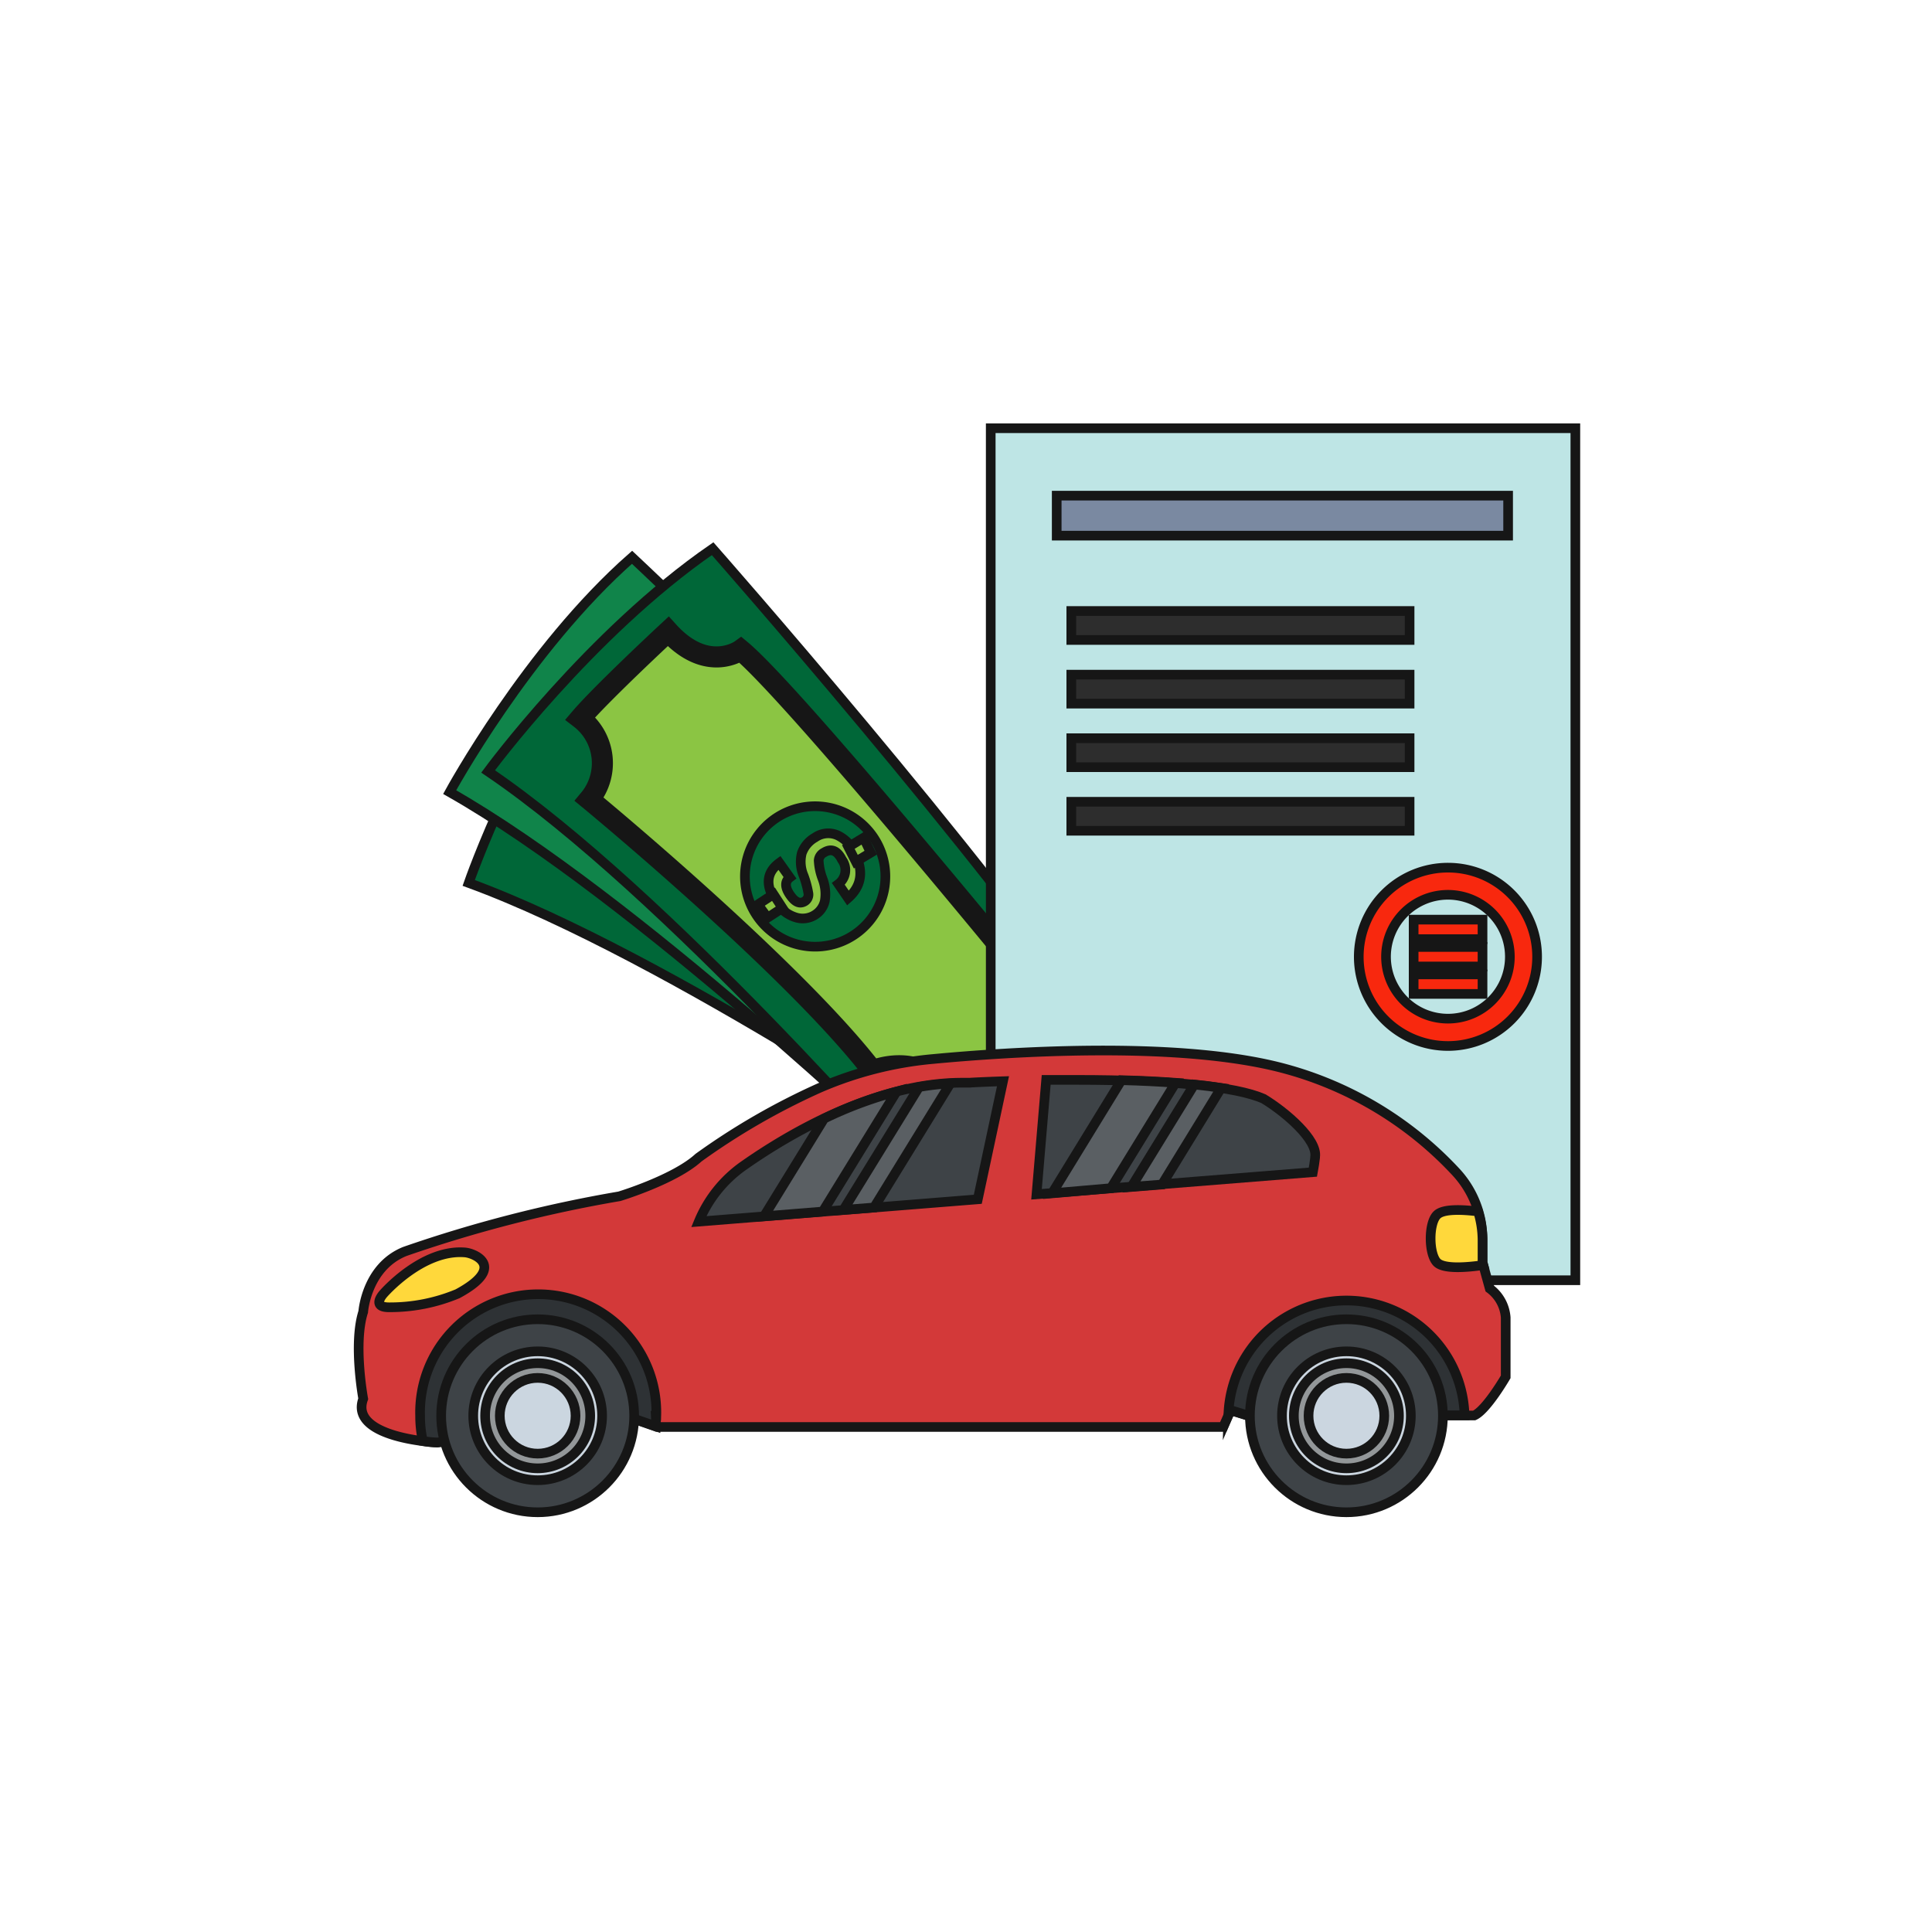<svg id="Layer_1" data-name="Layer 1" xmlns="http://www.w3.org/2000/svg" viewBox="0 0 200 200"><defs><style>.cls-1{fill:#006738;}.cls-1,.cls-10,.cls-11,.cls-12,.cls-13,.cls-14,.cls-15,.cls-2,.cls-3,.cls-4,.cls-5,.cls-6,.cls-7,.cls-8,.cls-9{stroke:#161616;stroke-miterlimit:10;}.cls-2{fill:#10844a;}.cls-3,.cls-8{fill:#8bc543;}.cls-3{stroke-width:2.18px;}.cls-4{fill:#bee5e5;}.cls-5{fill:#7a89a1;}.cls-6{fill:#2d2d2d;}.cls-7{fill:#f8280e;}.cls-9{fill:#d33939;}.cls-10{fill:#2e3235;}.cls-11{fill:#3e4347;}.cls-12{fill:#ffd83b;}.cls-13{fill:#cbd6e0;}.cls-14{fill:#939799;}.cls-15{fill:#5a5f63;}</style></defs><title>6</title><path class="cls-1" d="M101.34,120.8S69.18,98.94,48.52,91.4c0,0,5.52-15.92,14.65-27.08,0,0,35.54,23.73,52.26,38.15Z"/><path class="cls-2" d="M93.84,119.69S65.7,92.86,46.55,82c0,0,8.05-14.8,18.88-24.31,0,0,31.18,29.24,45.3,46.21Z"/><path class="cls-1" d="M94.53,121.86s-25.54-29.49-44-42c0,0,10.55-14.32,23.24-23.06,0,0,28.36,32.18,40.67,50.53Z"/><path class="cls-3" d="M61,82.75s21.08,17.37,29.32,28.09c0,0,5.41-2.33,8.32,2.92l7.84-6.16s-4.58-4.42-1.48-7.79c0,0-23-28.1-28.32-32.52,0,0-3.48,2.53-7.51-1.93,0,0-6.85,6.36-9.1,9A5.85,5.85,0,0,1,61,82.75Z"/><path class="cls-1" d="M90.8,87.31a7.27,7.27,0,1,1-9.83-3A7.28,7.28,0,0,1,90.8,87.31Z"/><rect class="cls-4" x="102.56" y="44.33" width="60.52" height="88.2"/><rect class="cls-5" x="109.39" y="51.31" width="46.73" height="4.14"/><rect class="cls-6" x="110.9" y="63.25" width="35.02" height="3"/><rect class="cls-6" x="110.9" y="69.84" width="35.02" height="3"/><rect class="cls-6" x="110.9" y="76.42" width="35.02" height="3"/><rect class="cls-6" x="110.9" y="83" width="35.02" height="3"/><path class="cls-7" d="M149.91,89.82A9.23,9.23,0,1,0,159.12,99,9.22,9.22,0,0,0,149.91,89.82Zm0,15.63A6.41,6.41,0,1,1,156.3,99,6.4,6.4,0,0,1,149.91,105.45Z"/><rect class="cls-7" x="146.34" y="95.2" width="7.13" height="2.02"/><rect class="cls-7" x="146.34" y="98.03" width="7.13" height="2.02"/><rect class="cls-7" x="146.34" y="100.87" width="7.13" height="2.02"/><path class="cls-8" d="M81.76,90.84c-.52.39-.52,1,0,1.77s1,1,1.52.71a.83.83,0,0,0,.41-.8,10.17,10.17,0,0,0-.5-1.87A3.65,3.65,0,0,1,83,88.33a3,3,0,0,1,1.37-1.63,2.38,2.38,0,0,1,2.36-.22,3.7,3.7,0,0,1,1.72,1.75c1,1.94.74,3.51-.66,4.74l-1-1.46A1.8,1.8,0,0,0,87.16,89c-.51-1-1.13-1.2-1.87-.74a1,1,0,0,0-.54.8,6.09,6.09,0,0,0,.4,1.91,4.39,4.39,0,0,1,.23,2.32,2.29,2.29,0,0,1-1,1.41,2.36,2.36,0,0,1-2,.27,3.57,3.57,0,0,1-2-1.55c-1.18-1.7-1.08-3.09.3-4.1C81.06,89.85,81.41,90.35,81.76,90.84Z"/><path class="cls-8" d="M80.07,92.57,81,94l-1.54,1-1-1.37Z"/><path class="cls-8" d="M89.4,86.72l.74,1.55-1.55.93c-.26-.5-.51-1-.77-1.52Z"/><path class="cls-9" d="M155.87,136.39v6.14s-2,3.45-3.26,4H129.12l-1.73-.54-.76,1.73H68l-.16-.06-2.64-.92-19.94,2.59s-.64,0-1.54-.15c-2.54-.33-7.23-1.36-6.12-4.38,0,0-1.06-5.72,0-9,0,0,.32-4.64,4.31-6.25a139,139,0,0,1,22.21-5.71s5.71-1.73,8.19-4a71.32,71.32,0,0,1,12.5-7.21,38.12,38.12,0,0,1,11.75-3c7.83-.74,24.84-1.87,35.67.8a37.53,37.53,0,0,1,18.52,10.93,10.3,10.3,0,0,1,2.72,7v2.33l.75,2.7A4.1,4.1,0,0,1,155.87,136.39Z"/><path class="cls-10" d="M67.89,146.56a9.94,9.94,0,0,1,0,1.09l-2.64-.92-19.94,2.59s-.64,0-1.54-.15a11.86,11.86,0,0,1-.28-2.61,12.23,12.23,0,1,1,24.45,0Z"/><circle class="cls-11" cx="55.66" cy="146.56" r="9.99"/><path class="cls-10" d="M127.16,146.51l.23-.53,1.73.53h22.49a12.23,12.23,0,0,0-24.45,0Z"/><circle class="cls-11" cx="139.38" cy="146.56" r="9.99"/><path class="cls-11" d="M103.83,111.93c-2.08.07-3.39.14-3.42.15h-.77c-9.06,0-18.09,5.38-22.66,8.59a13.25,13.25,0,0,0-4.64,5.79l28.88-2.31Z"/><path class="cls-11" d="M130.8,113.74c-2.87-1.26-9.7-1.95-19.27-1.95-1.12,0-2.21,0-3.23,0l-1,11.84h0l28.61-2.29c.1-.53.17-1,.23-1.5v-.08C136.41,118,133.15,115.17,130.8,113.74Z"/><path class="cls-12" d="M39.69,133.93s4-4.63,8.43-4.28c1.08.08,4.32,1.54-.75,4.28a18.18,18.18,0,0,1-7.07,1.4C38.38,135.35,39.69,133.93,39.69,133.93Z"/><path class="cls-12" d="M153.47,130.67v-2.33a10.36,10.36,0,0,0-.46-2.93c-1.6-.2-3.61-.3-4.26.36-.87.86-.87,4,0,4.91.72.73,3.15.52,4.8.28Z"/><circle class="cls-13" cx="55.66" cy="146.56" r="6.67"/><circle class="cls-14" cx="55.66" cy="146.56" r="5.44"/><circle class="cls-13" cx="55.66" cy="146.56" r="3.92"/><circle class="cls-13" cx="139.38" cy="146.56" r="6.67"/><circle class="cls-14" cx="139.38" cy="146.56" r="5.44"/><circle class="cls-13" cx="139.38" cy="146.56" r="3.92"/><path class="cls-15" d="M79.09,125.91l6.08-.49L92.81,113a41.78,41.78,0,0,0-7.5,2.8Z"/><path class="cls-15" d="M87.31,125.25l3.17-.25,7.9-12.84a27,27,0,0,0-3.24.37Z"/><path class="cls-15" d="M108.91,123.53,115,123l6.7-10.91c-1.69-.12-3.57-.22-5.61-.27Z"/><path class="cls-15" d="M117.12,122.87l3.17-.25,6.13-10c-.85-.13-1.77-.25-2.79-.35Z"/></svg>